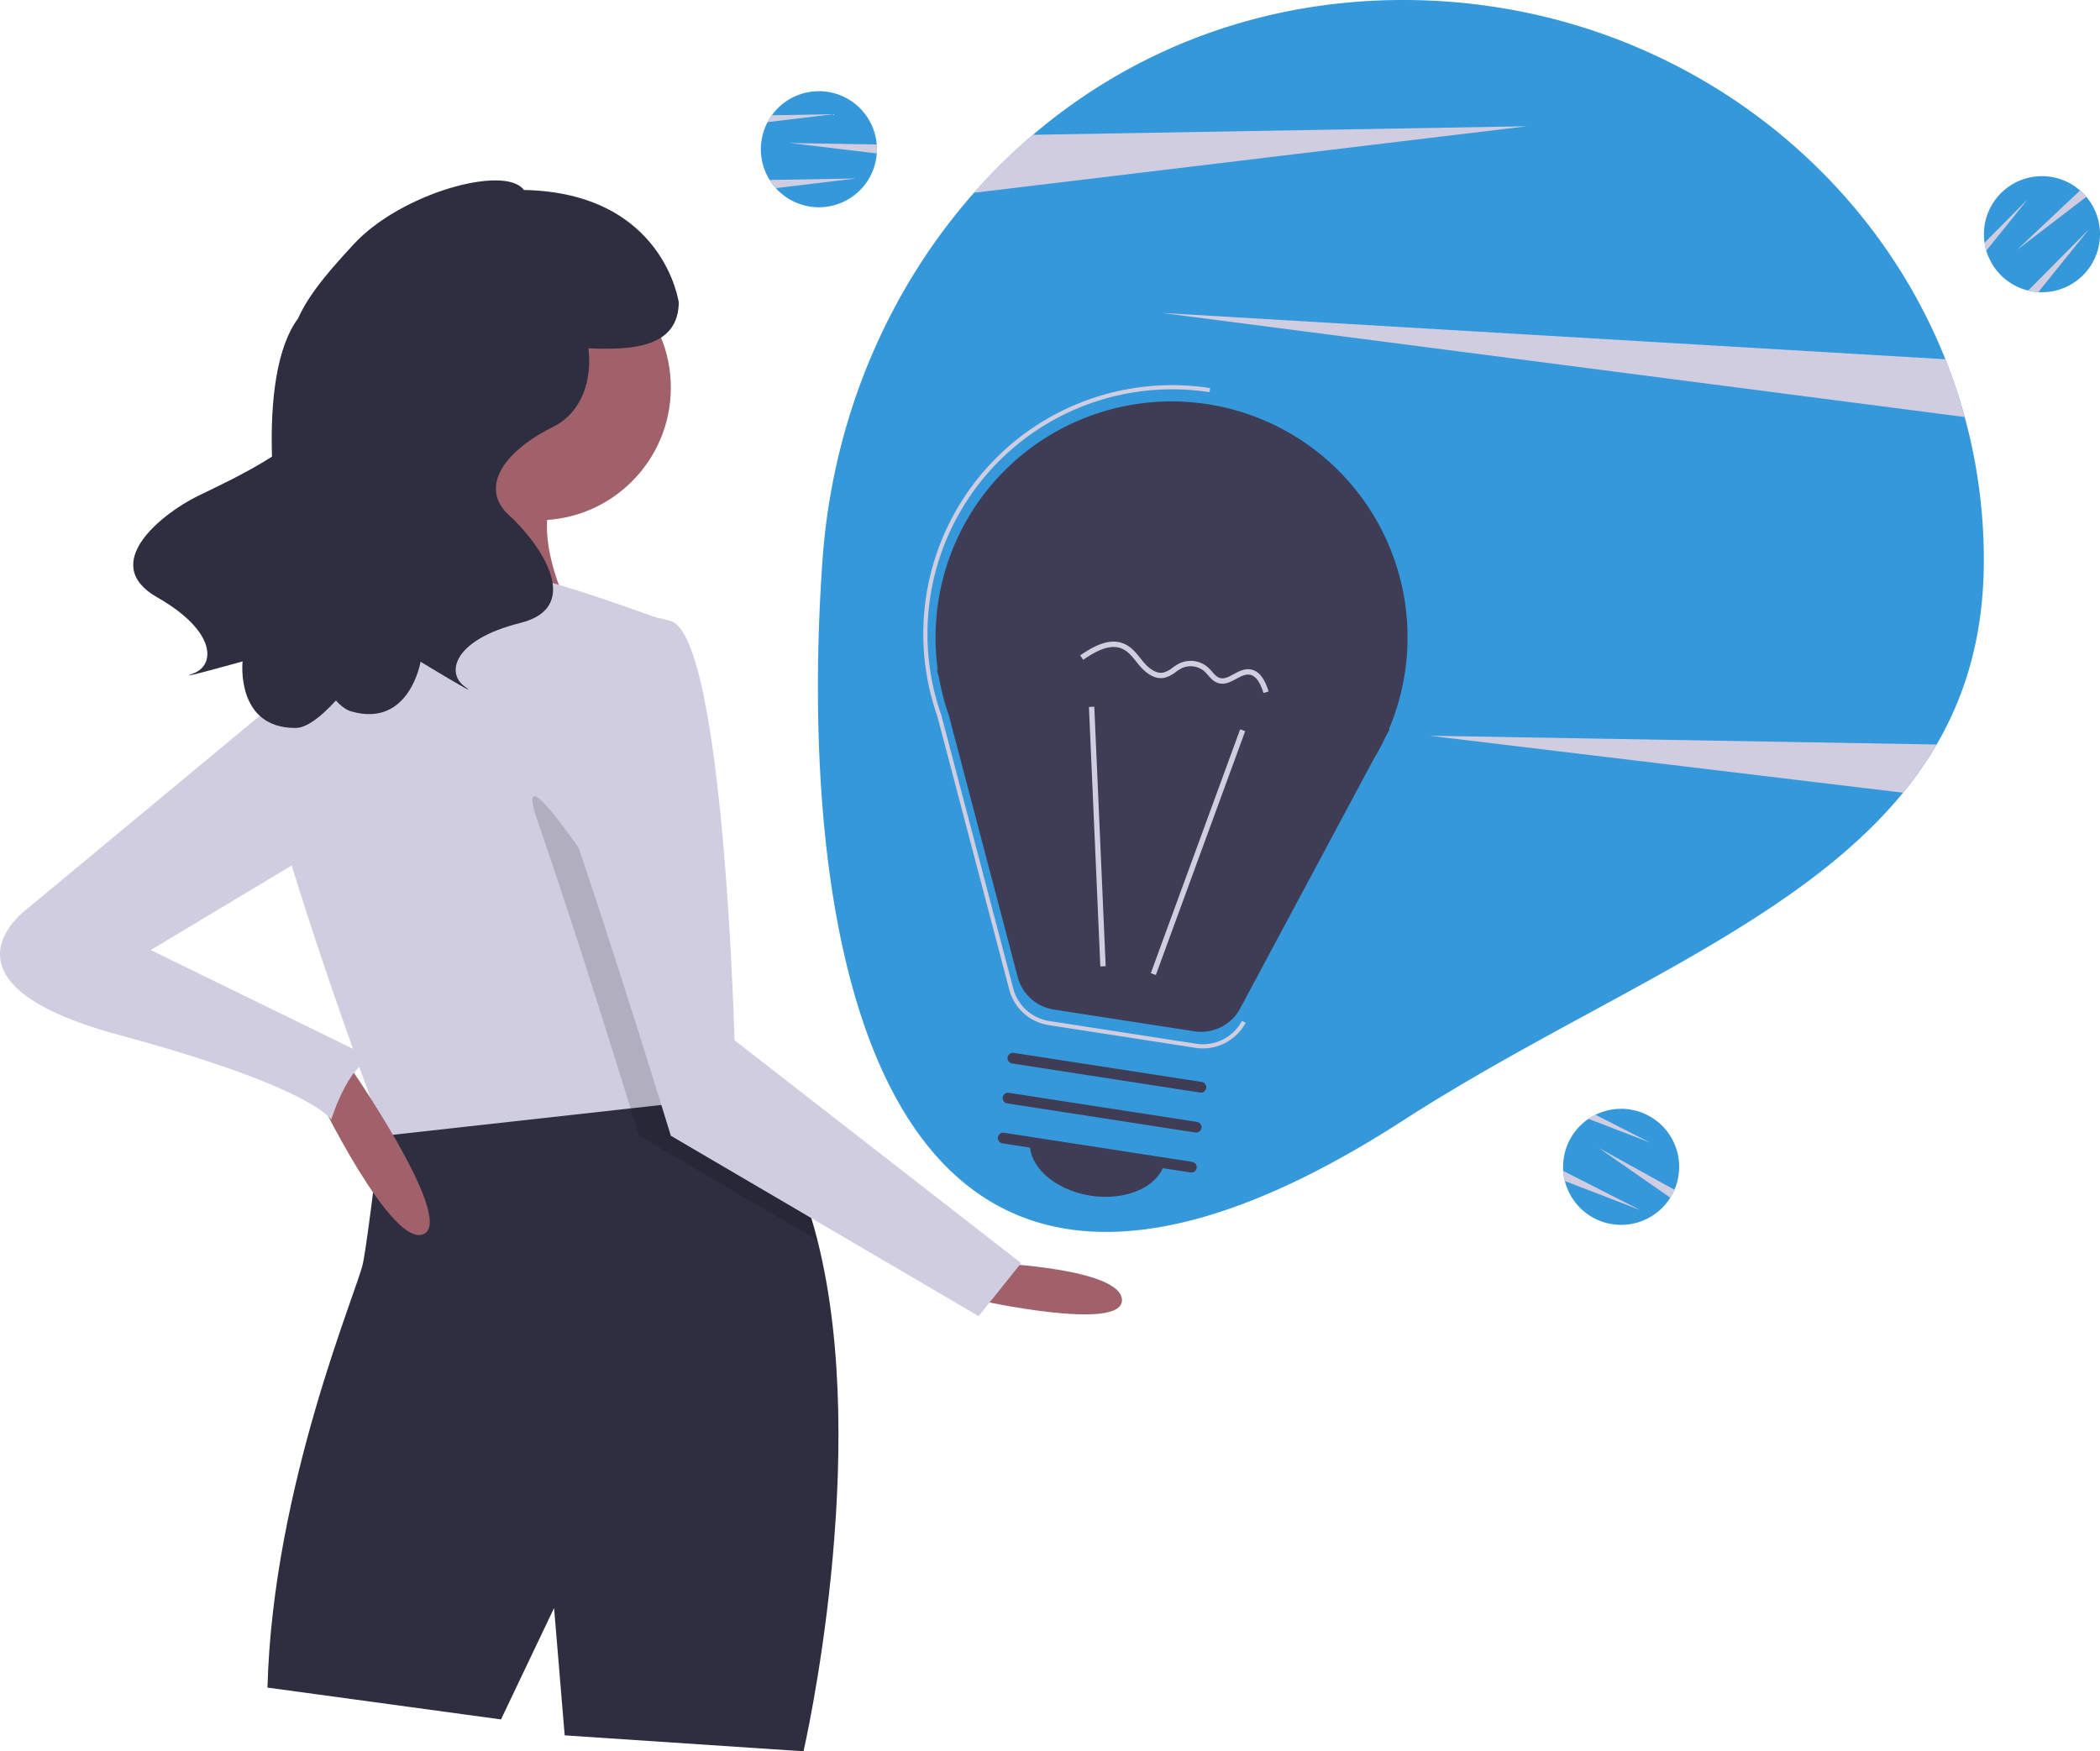<svg id="b6fe4ea4-91cd-4e88-acbb-2663d3326f54" data-name="Layer 1" xmlns="http://www.w3.org/2000/svg" width="1013.03" height="844.995" viewBox="0 0 1013.03 844.995"><title>new_ideas</title><path d="M1050.484,297.813c0,35.17-8.33,64.12-22.78,88.92a177.678,177.678,0,0,1-16.19,23.25c-53.12,64.97-151.88,100.53-241.14,158.13-263.48,170.02-292.02-102.42-280.12-270.3,4.8-67.74,31.18-129.79,73.09-177.3a278.221,278.221,0,0,1,28.45-27.97c47.58-40.52,109.05-65.04,178.58-65.04,119.29,0,221.16,71.95,261.55,173.34a261.85,261.85,0,0,1,18.56,96.97Z" transform="translate(-93.485 -27.503)" fill="#3598db"/><path d="M830.054,88.423l-266.71,32.09a278.221,278.221,0,0,1,28.45-27.97Z" transform="translate(-93.485 -27.503)" fill="#d0cde1"/><path d="M1027.704,386.733a177.678,177.678,0,0,1-16.19,23.25l-228.46-27.48Z" transform="translate(-93.485 -27.503)" fill="#d0cde1"/><path d="M1041.244,228.723l-387.19-50.22,377.87,22.34A260.439,260.439,0,0,1,1041.244,228.723Z" transform="translate(-93.485 -27.503)" fill="#d0cde1"/><path d="M516.519,99.505c0,.69-.02,1.37-.08,2.04a27.997,27.997,0,1,1-52.68-15.11,25.74,25.74,0,0,1,2.06-3.31,27.989,27.989,0,0,1,50.6,14.1C516.489,97.975,516.519,98.735,516.519,99.505Z" transform="translate(-93.485 -27.503)" fill="#3598db"/><path d="M516.519,99.505c0,.69-.02,1.37-.08,2.04l-41.92-5.04,41.9.72C516.489,97.975,516.519,98.735,516.519,99.505Z" transform="translate(-93.485 -27.503)" fill="#d0cde1"/><path d="M506.519,113.615l-38.78,4.67a28.057,28.057,0,0,1-2.96-3.95Z" transform="translate(-93.485 -27.503)" fill="#d0cde1"/><path d="M495.519,82.615l-31.76,3.82a25.74,25.74,0,0,1,2.06-3.31Z" transform="translate(-93.485 -27.503)" fill="#d0cde1"/><path d="M900.251,603.631c-.323.609-.66,1.201-1.027,1.764a27.997,27.997,0,1,1-39.45-38.042,25.739,25.739,0,0,1,3.371-1.958,27.989,27.989,0,0,1,38.086,36.175C900.942,602.265,900.612,602.95,900.251,603.631Z" transform="translate(-93.485 -27.503)" fill="#3598db"/><path d="M900.251,603.631c-.323.609-.66,1.201-1.027,1.764L864.558,581.292l36.674,20.278C900.942,602.265,900.612,602.95,900.251,603.631Z" transform="translate(-93.485 -27.503)" fill="#d0cde1"/><path d="M884.804,611.406l-36.444-14.054a28.057,28.057,0,0,1-.763-4.877Z" transform="translate(-93.485 -27.503)" fill="#d0cde1"/><path d="M889.619,578.867l-29.845-11.514a25.739,25.739,0,0,1,3.371-1.958Z" transform="translate(-93.485 -27.503)" fill="#d0cde1"/><path d="M1098.564,120.955c.482.494.942.995,1.367,1.516a27.997,27.997,0,1,1-48.264,25.964,25.739,25.739,0,0,1-.836-3.808,27.989,27.989,0,0,1,46.069-25.235C1097.474,119.881,1098.026,120.404,1098.564,120.955Z" transform="translate(-93.485 -27.503)" fill="#3598db"/><path d="M1098.564,120.955c.482.494.942.995,1.367,1.516l-33.53,25.66,30.499-28.739C1097.474,119.881,1098.026,120.404,1098.564,120.955Z" transform="translate(-93.485 -27.503)" fill="#d0cde1"/><path d="M1101.256,138.039l-24.502,30.419a28.057,28.057,0,0,1-4.877-.761Z" transform="translate(-93.485 -27.503)" fill="#d0cde1"/><path d="M1071.737,123.526l-20.07,24.91a25.739,25.739,0,0,1-.836-3.808Z" transform="translate(-93.485 -27.503)" fill="#d0cde1"/><path d="M573.266,636.956s61.446,2.56,61.446,17.922-69.126,0-69.126,0Z" transform="translate(-93.485 -27.503)" fill="#a0616a"/><path d="M481.097,872.497l-115.21-7.681L360.766,803.371l-25.602,53.765-112.65-15.361c2.56-97.289,43.524-192.017,46.084-204.819s8.679-65.696,8.679-65.696c11.188-23.733,69.817-25.961,115.774-23.81,19.048.871,35.946,2.509,46.366,3.687,6.887.768,10.958,1.331,10.958,1.331,18.357,18.92,30.185,44.702,37.456,73.504C514.047,729.739,481.097,872.497,481.097,872.497Z" transform="translate(-93.485 -27.503)" fill="#2f2e41"/><circle cx="259.6" cy="187.015" r="64.006" fill="#a0616a"/><path d="M309.562,229.879S291.64,309.246,263.477,332.288s110.09,0,110.09,0-30.723-51.205-7.681-74.247S309.562,229.879,309.562,229.879Z" transform="translate(-93.485 -27.503)" fill="#a0616a"/><path d="M440.133,557.589,397.659,562.299,278.839,575.51s-.563-1.511-1.562-4.25c-8.628-23.529-50.18-138.022-54.763-172.406-5.12-38.403,48.644-84.488,48.644-84.488s51.205-10.241,66.566-10.241,76.807,23.042,76.807,23.042l22.914,206.124,1.971,17.845Z" transform="translate(-93.485 -27.503)" fill="#d0cde1"/><path d="M487.831,625.972,401.73,575.51s-1.511-4.916-4.071-13.211c-1.28-4.148-2.841-9.166-4.608-14.849-9.934-31.901-26.601-84.539-39.965-122.993-20.482-58.885,79.367,104.97,79.367,104.97l4.992,3.866,1.971,17.845c6.887.768,10.958,1.331,10.958,1.331C468.731,571.388,480.56,597.17,487.831,625.972Z" transform="translate(-93.485 -27.503)" opacity="0.15"/><path d="M373.567,332.288s-25.602,33.283-5.12,92.168,48.644,151.054,48.644,151.054l148.493,87.048,20.482-25.602L447.814,529.426s-5.12-194.578-30.723-202.258S373.567,332.288,373.567,332.288Z" transform="translate(-93.485 -27.503)" fill="#d0cde1"/><path d="M246.836,556.309s35.843,74.247,51.205,66.566S259.637,538.387,259.637,538.387Z" transform="translate(-93.485 -27.503)" fill="#a0616a"/><path d="M242.996,352.77,107.303,465.42s-51.205,35.843,43.524,61.446S253.237,567.83,253.237,567.83s10.241-33.283,23.042-28.163l-110.09-53.765,89.608-53.765Z" transform="translate(-93.485 -27.503)" fill="#d0cde1"/><path d="M188.459,267.052c7.122-3.527,22.848-10.645,36.243-19.22-.939-27.898,2.496-53.223,12.552-66.647,5.645-12.817,17.498-25.648,26.781-35.753,22.798-24.815,73.21-38.667,82.151-26.268,67.625,1.335,74.745,54.343,74.745,54.343-.352,22.172-23.396,22.873-43.582,22.066,1.808,15.136-3.01,30.864-16.96,37.839-26.676,13.338-34.679,30.677-21.341,42.682s37.346,44.015,5.335,52.018-36.013,24.009-26.676,30.678S296.368,346.784,296.368,346.784s-5.335,32.011-33.345,24.008c-2.51-.717-5.019-2.555-7.485-5.303-7.565,8.312-14.313,13.227-19.4,13.254-29.13.154-25.637-32.11-25.637-32.11s-34.576,9.71-23.787,5.806,11.251-20.396-17.417-36.734S172.379,275.015,188.459,267.052Z" transform="translate(-93.485 -27.503)" fill="#2f2e41"/><path d="M545.869,350.684l-.464-.061,1.133,4.306a113.176,113.176,0,0,0,4.65,17.677L584.414,498.913a21.408,21.408,0,0,0,17.431,15.71l67.76,10.483a21.408,21.408,0,0,0,22.146-11.052l64.394-120.276a113.003,113.003,0,0,0,5.508-10.288l2.186-4.084-.341-.045a113.847,113.847,0,1,0-217.629-28.678Z" transform="translate(-93.485 -27.503)" fill="#3f3d56"/><path d="M673.763,533.358a23.298,23.298,0,0,1-3.564-.274l-70.828-10.958a23.371,23.371,0,0,1-19.034-17.155L545.606,372.945a119.056,119.056,0,0,1-4.878-18.556l-.878-5.776A120.026,120.026,0,0,1,677.242,214.75l-.307,1.977a118.069,118.069,0,0,0-134.931,132.913l.675,4.32a118.281,118.281,0,0,0,4.837,18.4l34.754,132.103a21.37,21.37,0,0,0,17.405,15.688l70.828,10.958a21.407,21.407,0,0,0,22.114-11.036l1.764.943A23.421,23.421,0,0,1,673.763,533.358Z" transform="translate(-93.485 -27.503)" fill="#d0cde1"/><rect x="608.739" y="437.38" width="125.314" height="2.587" transform="translate(-64.902 890.751) rotate(-69.885)" fill="#d0cde1"/><rect x="621.528" y="368.501" width="2.587" height="125.314" transform="translate(-111.811 0.252) rotate(-2.516)" fill="#d0cde1"/><path d="M667.775,593.213l-90.757-14.04a2.587,2.587,0,0,1,.791-5.113l90.757,14.04a2.587,2.587,0,1,1-.791,5.113Z" transform="translate(-93.485 -27.503)" fill="#3f3d56"/><path d="M670.102,573.941l-90.757-14.04a2.587,2.587,0,1,1,.791-5.113l90.757,14.04a2.587,2.587,0,1,1-.791,5.113Z" transform="translate(-93.485 -27.503)" fill="#3f3d56"/><path d="M672.429,554.668,581.672,540.627a2.587,2.587,0,0,1,.791-5.113l90.757,14.04a2.587,2.587,0,0,1-.791,5.113Z" transform="translate(-93.485 -27.503)" fill="#3f3d56"/><path d="M619.575,604.429c18.002,2.785,34.148-4.99,36.063-17.367l-65.192-10.085C588.532,589.353,601.573,601.644,619.575,604.429Z" transform="translate(-93.485 -27.503)" fill="#3f3d56"/><path d="M652.199,354.602c-3.872-.598-7.076-3.659-8.833-5.711-.576-.673-1.137-1.37-1.699-2.07-2.046-2.546-3.977-4.951-6.666-6.205-5.937-2.77-12.932,1.099-18.989,5.25l-1.463-2.133c6.659-4.565,14.424-8.782,21.546-5.461,3.235,1.509,5.449,4.265,7.589,6.929.545.679,1.089,1.355,1.647,2.008,1.826,2.133,5.469,5.589,9.372,4.792a12.598,12.598,0,0,0,4.495-2.38,24.077,24.077,0,0,1,3.181-2.007,12.669,12.669,0,0,1,13.907,1.965,25.024,25.024,0,0,1,1.887,1.996c1.164,1.327,2.262,2.579,3.692,3.034,2.114.676,4.349-.533,6.717-1.809,2.442-1.318,4.966-2.681,7.83-2.345.093.011.187.024.279.038,5.096.788,7.445,6.424,8.774,10.629l-2.467.779c-1.806-5.717-4.006-8.56-6.889-8.877-2.051-.241-4.114.872-6.298,2.051-2.738,1.478-5.571,3.007-8.731,1.998-2.115-.673-3.507-2.259-4.852-3.792a22.797,22.797,0,0,0-1.688-1.793,10.165,10.165,0,0,0-11.012-1.557,21.837,21.837,0,0,0-2.836,1.801,14.697,14.697,0,0,1-5.47,2.802A8.504,8.504,0,0,1,652.199,354.602Z" transform="translate(-93.485 -27.503)" fill="#d0cde1"/></svg>